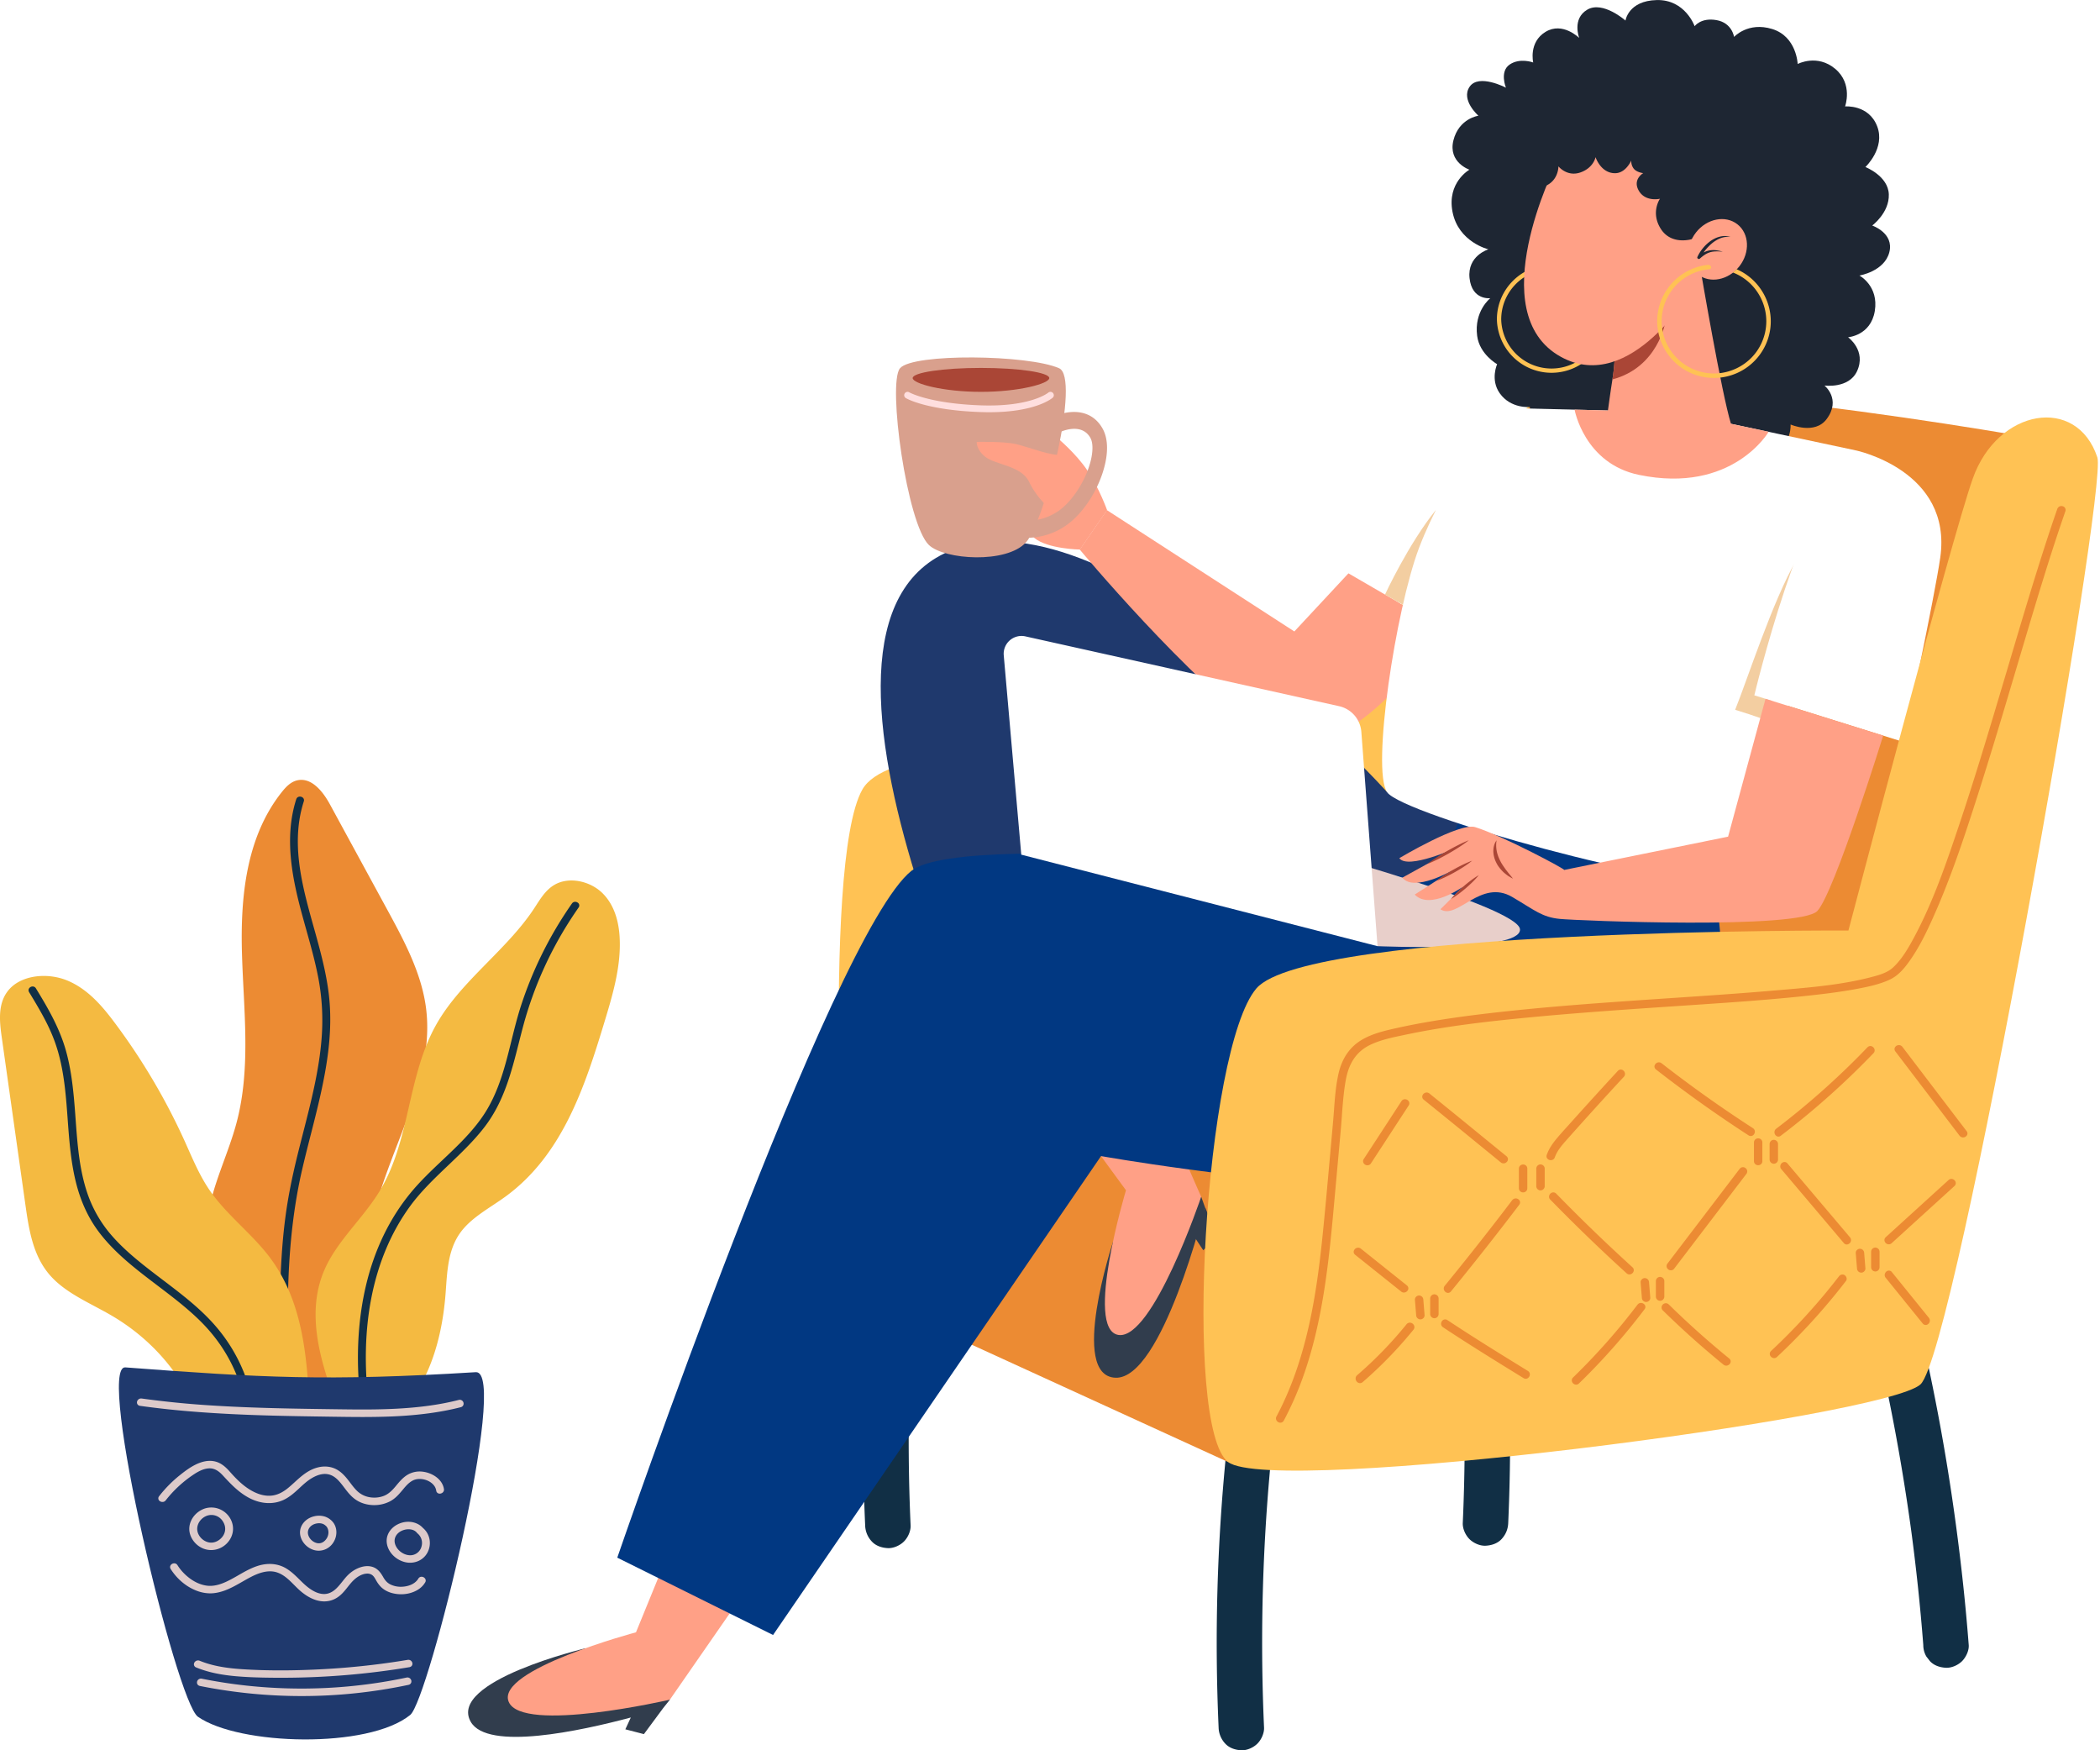 <svg xmlns="http://www.w3.org/2000/svg" fill="none" viewBox="0 0 210 175">
  <path
    fill="#112f45"
    d="M91.815 125.09a189.73 189.73 0 0 0-.754 27.43c.025.564-.271 1.21-.665 1.604-.394.394-1.04.69-1.608.664-.587-.027-1.197-.218-1.607-.664a2.435 2.435 0 0 1-.665-1.604 190.168 190.168 0 0 1 .757-27.432 1.718 1.718 0 0 1 .196-.874c.09-.28.247-.524.47-.729.393-.393 1.04-.689 1.607-.664.587.027 1.196.219 1.607.664.38.418.72 1.015.662 1.605Zm100.908 10.955a208.856 208.856 0 0 1 2.045 10.838 219.131 219.131 0 0 1 1.533 11.411c.222 2.06.412 4.122.572 6.187.042.553-.284 1.224-.665 1.605-.393.394-1.04.689-1.607.664-.587-.027-1.197-.218-1.607-.664l-.356-.458a2.251 2.251 0 0 1-.309-1.145 206.346 206.346 0 0 0-1.231-11.621l.081.604a207.952 207.952 0 0 0-2.839-16.213c-.13-.595-.086-1.211.228-1.747.277-.471.817-.92 1.359-1.042.582-.133 1.235-.105 1.75.228.483.308.921.775 1.046 1.353Zm-65.564 9.255a190.668 190.668 0 0 0-.929 21.398c.027 2.012.084 4.022.175 6.032.026.564-.271 1.21-.665 1.605-.393.393-1.04.689-1.607.664-.587-.027-1.197-.219-1.607-.664a2.436 2.436 0 0 1-.665-1.605 190.168 190.168 0 0 1 .757-27.432 1.719 1.719 0 0 1 .195-.874c.091-.28.248-.524.47-.729.394-.393 1.04-.689 1.607-.664.588.027 1.197.219 1.608.664.38.419.72 1.015.661 1.605Zm18.364-20.451a189.731 189.731 0 0 1 .754 27.43c-.025.564.271 1.21.665 1.605.394.393 1.04.689 1.608.663.587-.027 1.196-.218 1.607-.663.419-.456.638-.982.665-1.605a190.168 190.168 0 0 0-.251-21.419 186.442 186.442 0 0 0-.507-6.013 1.708 1.708 0 0 0-.195-.874 1.69 1.69 0 0 0-.469-.729c-.394-.393-1.041-.689-1.608-.664-.587.027-1.197.219-1.607.664-.381.418-.721 1.017-.662 1.605Z"
  />
  <path
    fill="#ffc254"
    d="M84.711 128.743s-2.686-42.36 1.527-49.808c4.215-7.448 46.486-2.237 46.486-2.237s10.863-26.144 17.645-33.767c4.886-5.492 11.848-6.339 13.743.562 1.895 6.9-21.861 80.882-21.861 80.882l-57.54 4.368Z"
  />
  <path
    fill="#3f505b"
    d="M123.614 80.504a109.639 109.639 0 0 0-12.772-.862 99.67 99.67 0 0 0-6.338.13c-1.886.102-3.86.317-5.547 1.232-1.541.835-2.884 2.314-3.05 4.12-.028.321-.535.325-.504 0 .151-1.672 1.17-3.087 2.504-4.055 1.545-1.12 3.471-1.53 5.339-1.709 2.131-.203 4.292-.22 6.433-.225 2.19-.004 4.382.059 6.568.185 2.464.144 4.922.371 7.369.68.317.039.32.545-.002.504Z"
  />
  <path
    fill="#ec8b33"
    d="m122.82 146.183-38.121-17.439s-6.302-22.301 10.146-28.033c16.448-5.732 54.836-3.568 54.836-3.568s-2.667-51.453 3.296-56.454c5.965-5.001 52.48 3.487 52.48 3.487l-19.116 82.694-63.521 19.313Z"
  />
  <path
    fill="#304049"
    d="M118.276 126.574a13.437 13.437 0 0 0-4.232-1.838c-.316-.076-.182-.563.135-.486a13.839 13.839 0 0 1 4.352 1.891c.27.176.017.613-.255.433Z"
  />
  <path
    fill="#313d4d"
    d="m58.503 164.812 8.486 5.129-.678.851-1.92 2.593-1.857-.481.547-1.181c-5.031 1.344-14.34 3.364-16.01.425-2.311-4.067 11.432-7.336 11.432-7.336Z"
  />
  <path
    fill="#ffa086"
    d="m75.332 157.908-8.345 12.033s-14.787 3.413-16.118.211c-1.332-3.201 12.73-6.947 12.73-6.947l4.548-11.129 7.185 5.832Z"
  />
  <path
    fill="#313d4d"
    d="m120.123 119.664.368 1.023s-4.262 17.236-8.941 17.064c-4.679-.171-.254-13.567-.254-13.567l8.827-4.52Z"
  />
  <path fill="#313d4d" d="m119.325 123.497 1.001 1.508 1.384-1.325-1.204-2.994-1.181 2.811Z" />
  <path
    fill="#ffa086"
    d="m114.24 106.254 5.877 13.407s-4.849 14.359-8.278 13.811c-3.428-.548.758-14.464.758-14.464l-7.102-9.706 8.745-3.048Z"
  />
  <path
    fill="#1f396d"
    d="M138.721 79.207S111.416 48.88 95.348 54.942c-19.918 7.516 7.368 59.698 7.368 59.698l14.125-5.608-.606-18.876 36.37 16.806 3.05-26.602-16.934-1.153Z"
  />
  <path
    fill="#1e2633"
    d="M169.655 41.607c1.603 1.402 4.429 4.322 8.044 3.15 1.482-.481 1.359-2.313 1.359-2.313s2.415 1.055 3.605-.543c1.486-1.995-.219-3.354-.219-3.354s2.436.334 3.257-1.429c.963-2.068-.894-3.4-.894-3.4s2.264-.156 2.672-2.614c.417-2.518-1.537-3.555-1.537-3.555s2.499-.41 2.991-2.33c.493-1.921-1.712-2.67-1.712-2.67s1.722-1.273 1.661-3.117c-.06-1.843-2.341-2.732-2.341-2.732s2.02-1.896 1.173-4.082c-.846-2.187-3.206-1.978-3.206-1.978s.82-2.239-.986-3.758c-1.807-1.517-3.754-.486-3.754-.486s-.099-2.737-2.537-3.493c-2.437-.757-3.825.79-3.825.79s-.186-1.409-1.759-1.683c-1.574-.274-2.182.612-2.182.612s-.939-2.684-3.79-2.617c-2.852.068-3.126 2.05-3.126 2.05s-2.257-2-3.816-1.092c-1.558.91-.813 2.83-.813 2.83s-1.649-1.65-3.364-.61c-1.716 1.04-1.234 3.064-1.234 3.064s-1.332-.5-2.36.208c-1.028.708-.369 2.31-.369 2.31s-2.716-1.426-3.628-.098c-.913 1.33.876 2.902.876 2.902s-1.949.266-2.499 2.465 1.599 2.931 1.599 2.931-2.264 1.28-1.688 4.224c.592 3.028 3.59 3.74 3.59 3.74s-2.128.629-1.889 2.876c.239 2.248 2.077 2.008 2.077 2.008s-1.646 1.286-1.314 3.778c.246 1.843 1.996 2.82 1.996 2.82s-.703 1.548.263 2.91c1.111 1.567 3.009 1.37 3.009 1.37s-.037 1.788 2.601 2.817c2.674 1.042 5.127-1.111 5.127-1.111l8.942-.79Z"
  />
  <path
    fill="#013882"
    d="M170.785 86.425s3.625 10.618-.859 25.005c-4.383 14.063-59.823 4.16-59.823 4.16l-32.797 47.883-15.578-7.732S83.16 93.405 91.15 87.064c5.489-4.354 52.406.869 52.406.869l3.136-7.889 24.093 6.381Z"
  />
  <path
    fill="#ffa086"
    d="m135.15 56.996-5.716 6.14-18.744-12.131-2.713 3.944s10.846 13.012 18.666 18.538c5.405 3.82 12.969-4.486 13.06-4.892.222-.997 1.784-7.268 1.784-7.268l-6.337-4.331Z"
  />
  <path
    fill="#fff"
    d="M149.981 40.778s-3.741.324-7.061 3.574c-3.319 3.25-9.244 12.295-9.244 12.295l10.061 5.836 6.244-21.705Z"
  />
  <path fill="#f3cea1" d="m143.612 50.957-3.191 9.582-1.921-1.094s2.347-5.077 5.112-8.488Z" />
  <path
    fill="#fff"
    d="m173.078 42.37-12.304-1.329-10.798-.263s-5.504 7.202-8.084 14.034c-2.323 6.15-4.755 22.109-3.182 24.396 1.574 2.287 29.369 9.939 33.183 8.65 3.814-1.287 13.67-42.83 13.67-42.83l-12.485-2.657Z"
  />
  <path
    fill="#e8cfca"
    d="M151.999 92.919c-.14-2.318-22.89-8.443-22.89-8.443l8.644 10.125c0 .002 14.386.635 14.246-1.682Z"
  />
  <path
    fill="#fff"
    d="m137.753 94.602-35.626-9.149-1.754-19.95a1.785 1.785 0 0 1 2.171-1.875l31.368 6.98a2.848 2.848 0 0 1 2.222 2.564l1.619 21.43Z"
  />
  <mask
    id="a"
    width="6"
    height="6"
    x="112"
    y="75"
    maskUnits="userSpaceOnUse"
    style="mask-type:luminance"
  >
    <path fill="#fff" d="m113.695 75.572 3.876.82-.891 4.213-3.876-.82.891-4.213Z" />
  </mask>
  <g mask="url(#a)">
    <mask
      id="b"
      width="5"
      height="6"
      x="113"
      y="75"
      maskUnits="userSpaceOnUse"
      style="mask-type:luminance"
    >
      <path fill="#fff" d="m113.633 75.907 3.644.436-.528 3.951-3.644-.436.528-3.951Z" />
    </mask>
    <g mask="url(#b)">
      <mask
        id="d"
        width="5"
        height="6"
        x="113"
        y="75"
        maskUnits="userSpaceOnUse"
        style="mask-type:luminance"
      >
        <path
          fill="url(#c)"
          d="M0 0h3.695v3.959H0z"
          transform="matrix(.994 .112 -.137 .991 113.627 75.932)"
        />
      </mask>
      <g mask="url(#d)">
        <path
          fill="url(#e)"
          d="M0 0h3.695v3.959H0z"
          transform="matrix(.994 .112 -.137 .991 113.627 75.932)"
        />
      </g>
    </g>
  </g>
  <mask
    id="f"
    width="6"
    height="6"
    x="116"
    y="76"
    maskUnits="userSpaceOnUse"
    style="mask-type:luminance"
  >
    <path fill="#fff" d="m117.277 76.359 3.876.819-.885 4.185-3.875-.82.884-4.184Z" />
  </mask>
  <g mask="url(#f)">
    <mask
      id="g"
      width="6"
      height="6"
      x="116"
      y="76"
      maskUnits="userSpaceOnUse"
      style="mask-type:luminance"
    >
      <path fill="#fff" d="m117.581 76.409 3.51 1.072-1.113 3.828-3.51-1.072 1.113-3.828Z" />
    </mask>
    <g mask="url(#g)">
      <mask
        id="i"
        width="6"
        height="6"
        x="116"
        y="76"
        maskUnits="userSpaceOnUse"
        style="mask-type:luminance"
      >
        <path
          fill="url(#h)"
          d="M0 0h3.694v3.959H0z"
          transform="matrix(-.955 -.298 -.274 .962 121.086 77.506)"
        />
      </mask>
      <g mask="url(#i)">
        <path
          fill="url(#j)"
          d="M0 0h3.694v3.959H0z"
          transform="matrix(-.955 -.298 -.274 .962 121.086 77.506)"
        />
      </g>
    </g>
  </g>
  <path
    fill="#f3cea1"
    d="M176.862 72.132c-.693-.358-3.348-1.164-3.348-1.164 1.16-2.847 3.779-10.988 6.117-14.949l-2.769 16.113Z"
  />
  <path
    fill="#fff"
    d="M185.565 45.027s9.7 2.012 8.461 10.72c-.557 3.918-3.659 18.444-3.659 18.444l-14.933-4.67c.002 0 4.725-19.973 10.131-24.494Z"
  />
  <path
    fill="#ffa086"
    d="M188.319 73.55s-4.859 15.632-6.571 17.521c-1.713 1.89-24.027.983-25.786.804-1.761-.18-2.436-.834-4.727-2.185-3.167-1.867-5.495 2.326-7.193 1.225l2.253-2.252s-3.294 2.366-4.824.78l3.825-2.444s-3.872 2.249-5.064.755l5.41-2.988s-4.866 2.222-5.712 1.038c0 0 6.014-3.593 7.586-3.105 2.748.854 9.239 4.32 8.889 4.284l16.404-3.33 3.743-13.783 11.767 3.68Z"
  />
  <path
    fill="#aa4636"
    d="M149.661 84.018c-.069.376-.051.736.013 1.079.066.344.192.669.352.98.153.315.367.603.574.899.114.14.225.287.34.431.119.142.242.283.355.442-.172-.082-.335-.183-.5-.284a6.854 6.854 0 0 1-.449-.36c-.273-.273-.534-.572-.707-.93a2.637 2.637 0 0 1-.305-1.146c-.002-.395.089-.804.327-1.111Zm-6.905 2.357c.313-.25.641-.473.975-.688a21.91 21.91 0 0 1 2.062-1.181c.353-.178.713-.348 1.087-.493-.313.25-.641.474-.975.69a22 22 0 0 1-2.062 1.181c-.353.176-.713.346-1.087.49Zm.89 1.697c.267-.22.55-.416.836-.602a16.684 16.684 0 0 1 1.786-1.007c.308-.15.621-.289.948-.405a9.36 9.36 0 0 1-.837.602 16.283 16.283 0 0 1-1.786 1.007 9.32 9.32 0 0 1-.947.405Zm1.458 1.816c.192-.244.402-.466.619-.68a13.548 13.548 0 0 1 1.385-1.192c.246-.182.497-.357.768-.51a7.483 7.483 0 0 1-.619.681 13.925 13.925 0 0 1-1.387 1.19 7.238 7.238 0 0 1-.766.51Z"
  />
  <path
    fill="#ffc254"
    d="M122.816 146.183c-4.561-3.465-2.329-41.318 2.821-47.354 5.151-6.037 59.206-5.791 59.206-5.791s10.244-39.002 12.434-45.187c2.483-7.013 10.397-8.349 12.459-2.119 1.052 3.178-14.125 89.376-17.685 92.682-3.558 3.306-64.673 11.234-69.235 7.769Z"
  />
  <path
    fill="#ec8b33"
    d="M127.649 141.621c3.2-6.011 4.097-12.888 4.688-18.862.246-2.482.47-5.008.688-7.452l.273-3.045c.037-.408.067-.818.098-1.231.089-1.207.18-2.456.447-3.649.345-1.536 1.113-2.674 2.285-3.383 1.105-.669 2.385-.954 3.622-1.228a63.75 63.75 0 0 1 2.883-.568c1.91-.335 3.949-.624 6.413-.91 4.947-.574 9.875-.937 14.497-1.258 1.246-.088 2.493-.17 3.739-.254 3.299-.222 6.71-.449 10.06-.738l.761-.065c2.976-.252 6.052-.513 8.954-1.264.734-.19 1.646-.427 2.23-.965.894-.823 1.524-1.922 2.094-2.976 1.946-3.603 3.298-7.62 4.489-11.162 1.63-4.843 3.101-9.786 4.525-14.565l.604-2.03c1.188-4.004 2.419-8.144 3.737-12.183a156.1 156.1 0 0 1 .994-2.95.432.432 0 0 1 .558-.261.384.384 0 0 1 .247.504c-1.513 4.343-2.85 8.825-4.142 13.16l-.105.353-.74 2.487c-1.21 4.072-2.463 8.282-3.781 12.398-1.353 4.228-2.716 8.355-4.522 12.355-.608 1.348-1.296 2.776-2.21 4.089-.541.778-1.163 1.554-2.04 1.968-.997.47-2.116.709-3.178.912-1.66.318-3.355.523-4.794.68-3.89.428-7.86.695-11.698.954l-2.101.141c-4.507.304-9.166.62-13.74 1.049-4.869.457-8.941.937-12.987 1.793l-.251.053c-1.112.234-2.264.476-3.277.977-1.293.64-2.072 1.766-2.382 3.443-.222 1.209-.316 2.472-.405 3.694-.036.482-.073.98-.116 1.466l-.591 6.52c-.546 6.074-1.111 12.355-3.22 18.187a32.564 32.564 0 0 1-1.872 4.226.389.389 0 0 1-.347.216.427.427 0 0 1-.203-.053c-.185-.097-.312-.331-.184-.573Z"
  />
  <path
    fill="#ec8b33"
    d="m150.079 116.22-2.367-1.931a982.363 982.363 0 0 0-5.339-4.339.373.373 0 0 1-.145-.351.448.448 0 0 1 .283-.335.428.428 0 0 1 .429.067 993.019 993.019 0 0 1 5.344 4.345l2.364 1.927a.375.375 0 0 1 .053.546.462.462 0 0 1-.353.17.425.425 0 0 1-.269-.099Zm3.971.203c.227 0 .421.192.421.42v1.757c0 .228-.194.42-.421.42a.425.425 0 0 1-.421-.42v-1.757c0-.228.192-.42.421-.42Zm-2.159 2.383v-1.963c0-.235.182-.412.421-.412a.43.43 0 0 1 .282.101c.09.076.138.187.138.311v1.963a.407.407 0 0 1-.42.412.407.407 0 0 1-.421-.412Zm-.04 1.113c.176.135.208.36.074.537a309.854 309.854 0 0 1-6.831 8.666.376.376 0 0 1-.353.143.45.45 0 0 1-.335-.284.423.423 0 0 1 .071-.427 304.365 304.365 0 0 0 5.265-6.625c.494-.642.988-1.283 1.477-1.929a.447.447 0 0 1 .632-.081Zm-7.109 12.07c2.663 1.768 5.4 3.452 8.045 5.081.132.08.204.211.199.359a.446.446 0 0 1-.231.378.368.368 0 0 1-.181.047.415.415 0 0 1-.217-.063c-2.65-1.631-5.388-3.316-8.056-5.087-.231-.153-.231-.424-.113-.6a.387.387 0 0 1 .554-.115Zm-4.092.421a.421.421 0 0 1 .401-.158.47.47 0 0 1 .363.291.406.406 0 0 1-.071.41 41.487 41.487 0 0 1-5.073 5.233.416.416 0 0 1-.271.106.424.424 0 0 1-.32-.155c-.146-.168-.183-.449.036-.639a40.094 40.094 0 0 0 4.935-5.088Zm-4.996-7.632a.426.426 0 0 1 .431.065l4.6 3.674a.37.37 0 0 1 .059.541.468.468 0 0 1-.356.175.42.42 0 0 1-.27-.098l-4.6-3.673a.369.369 0 0 1-.146-.35.446.446 0 0 1 .282-.334Zm20.037-10.968c.345-.411.71-.815 1.063-1.206l.367-.407a477.956 477.956 0 0 1 4.663-5.124.39.39 0 0 1 .572-.018c.155.141.217.401.032.603a424.388 424.388 0 0 0-5.751 6.344c-.499.561-.93 1.079-1.155 1.711a.414.414 0 0 1-.406.284.44.44 0 0 1-.336-.15.377.377 0 0 1-.063-.381c.192-.54.505-1.051 1.014-1.656Zm-.455 5.42a.397.397 0 0 1 .386.114 174.234 174.234 0 0 0 7.623 7.361.385.385 0 0 1 .126.373.45.45 0 0 1-.429.345.414.414 0 0 1-.281-.113 179.134 179.134 0 0 1-7.637-7.374.398.398 0 0 1-.104-.395.447.447 0 0 1 .316-.311Zm10.782 8.44c.232.01.414.195.414.421v1.549a.424.424 0 0 1-.413.42h-.017a.426.426 0 0 1-.414-.42v-1.549c0-.113.049-.226.135-.306a.392.392 0 0 1 .295-.115Zm-1.839.251a.413.413 0 0 1 .311-.132.428.428 0 0 1 .413.407l.124 1.548a.395.395 0 0 1-.114.302.423.423 0 0 1-.298.131h-.015a.428.428 0 0 1-.413-.406l-.124-1.548a.388.388 0 0 1 .116-.302Zm2.696 2.501a87.748 87.748 0 0 0 6.046 5.405.375.375 0 0 1 .054.546.464.464 0 0 1-.354.17.429.429 0 0 1-.271-.099 88.23 88.23 0 0 1-6.069-5.425.404.404 0 0 1 0-.585.414.414 0 0 1 .594-.012Zm-3.125.024a.429.429 0 0 1 .404-.169c.16.02.299.119.357.255a.364.364 0 0 1-.056.372 64.804 64.804 0 0 1-6.558 7.419.402.402 0 0 1-.395.104.447.447 0 0 1-.31-.317.393.393 0 0 1 .115-.385 64.055 64.055 0 0 0 6.443-7.279Zm3.34-3.435a.43.43 0 0 1-.261-.091.405.405 0 0 1-.084-.581l7.223-9.477a.408.408 0 0 1 .585-.072.405.405 0 0 1 .085.581l-7.223 9.477a.405.405 0 0 1-.325.163Zm10.3-13.046c.232.01.414.195.414.42v1.549a.424.424 0 0 1-.413.42h-.016a.426.426 0 0 1-.415-.42v-1.549c0-.113.049-.226.135-.306a.387.387 0 0 1 .295-.114Zm-1.573-.146c.239 0 .42.177.42.412v1.86a.407.407 0 0 1-.42.412.426.426 0 0 1-.283-.101.4.4 0 0 1-.138-.311v-1.86c0-.235.18-.412.421-.412Zm-10.092-7.57a.437.437 0 0 1 .436.061 127.883 127.883 0 0 0 9.131 6.488c.231.15.234.419.12.595a.4.4 0 0 1-.334.192.413.413 0 0 1-.224-.069 130.6 130.6 0 0 1-9.255-6.586.367.367 0 0 1-.15-.345.441.441 0 0 1 .276-.336Zm14.493 5.625a83.163 83.163 0 0 1-2.141 1.683.362.362 0 0 1-.372.057.447.447 0 0 1-.256-.355.435.435 0 0 1 .17-.405 78.327 78.327 0 0 0 9.126-8.139c.186-.191.433-.149.581-.006.15.142.207.4.019.596a79.775 79.775 0 0 1-7.127 6.569Zm-2.087 5.024a.418.418 0 0 1-.078-.421.45.45 0 0 1 .332-.29.374.374 0 0 1 .36.138l6.253 7.387c.103.121.13.274.078.42a.45.45 0 0 1-.332.291c-.022.003-.044.007-.066.007a.386.386 0 0 1-.294-.143l-6.253-7.389Zm4.347 12.487c.483-.581.958-1.174 1.412-1.764.145-.189.372-.244.562-.135.101.057.181.17.206.293a.365.365 0 0 1-.064.3 63.322 63.322 0 0 1-6.896 7.595.413.413 0 0 1-.281.116.443.443 0 0 1-.32-.143.393.393 0 0 1 .013-.575 62.72 62.72 0 0 0 5.368-5.687Zm-45.382-13.067a.412.412 0 0 1-.349.193h-.023a.445.445 0 0 1-.374-.237.381.381 0 0 1 .027-.391l3.77-5.786a.404.404 0 0 1 .372-.192.45.45 0 0 1 .374.237.385.385 0 0 1-.027.393l-3.77 5.783Zm52.383-11.565a.444.444 0 0 1 .355-.256c.157-.02.31.044.406.17l6.421 8.428a.362.362 0 0 1 .056.371.449.449 0 0 1-.355.256l-.058.003a.434.434 0 0 1-.348-.173l-6.421-8.428a.37.37 0 0 1-.056-.371Zm5.379 13.23c.204-.185.465-.119.606.035a.39.39 0 0 1-.022.57l-6.278 5.712a.416.416 0 0 1-.409.093.447.447 0 0 1-.301-.325.38.38 0 0 1 .126-.373l6.278-5.712Zm-6.024 9.06a.373.373 0 0 1 .352.144l3.703 4.573a.439.439 0 0 1-.074.623.387.387 0 0 1-.247.093.383.383 0 0 1-.297-.148l-3.703-4.573a.422.422 0 0 1-.067-.428.44.44 0 0 1 .333-.284Z"
  />
  <path
    fill="#ffa086"
    d="M105.681 43.738s1.892 1.554 3.07 3.32c1.179 1.764 1.958 3.945 1.958 3.945l-2.713 3.944s-3.2-.05-4.548-1.15c-1.352-1.102 2.233-10.059 2.233-10.059Z"
  />
  <path
    fill="#d9a08d"
    d="M105.911 36.818c2.144.949-1.367 15.252-3.311 17.407-1.944 2.154-8.128 1.747-9.698.279-2.192-2.052-4.175-16.177-2.899-17.686 1.276-1.511 12.828-1.365 15.908 0Z"
  />
  <path
    fill="#aa4636"
    d="M91.267 37.8c0 .562 3.058 1.379 6.83 1.379 3.772 0 6.831-.817 6.831-1.378 0-.562-3.059-1.015-6.83-1.015-3.773 0-6.831.455-6.831 1.015Z"
  />
  <path
    fill="#d9a08d"
    d="M102.759 53.769a6.82 6.82 0 0 0 3.789-1.192c1.857-1.262 3.504-3.9 4.009-6.414.271-1.346.165-2.494-.303-3.32-1.272-2.246-3.782-1.739-4.93-1.157-.37.188-.538.687-.377 1.117.162.429.591.626.96.44.099-.048 2.216-1.075 3.129.533.239.422.274 1.133.101 2-.408 2.03-1.837 4.323-3.325 5.336-1.654 1.126-3.321.95-3.337.948-.401-.046-.759.292-.8.758-.04.465.248.88.648.93.022.003.179.02.436.02Z"
  />
  <path
    fill="#ffa086"
    d="M105.379 51.17s-1.505-.997-2.488-3.026c-.754-1.554-3.279-1.677-4.283-2.413-1.005-.736-.936-1.546-.936-1.546s2.678-.072 3.949.222c1.27.294 3.541 1.228 4.59 1.062 1.05-.165-.832 5.7-.832 5.7Z"
  />
  <path
    fill="#ffdede"
    d="M90.466 39.344a.337.337 0 0 1 .46-.118c.02.012 1.967 1.106 7.072 1.3 5.038.192 6.808-1.25 6.823-1.263a.338.338 0 0 1 .475.029.335.335 0 0 1-.028.474c-.068.058-1.694 1.45-6.341 1.45-.31 0-.631-.007-.954-.019-5.34-.203-7.309-1.346-7.39-1.395a.334.334 0 0 1-.117-.458Z"
  />
  <path
    fill="#ffc254"
    d="M160.617 31.936a5.466 5.466 0 0 0-5.463-5.456c-3.013 0-5.464 2.447-5.464 5.456a5.465 5.465 0 0 0 10.927 0Zm-.431 0a5.034 5.034 0 0 1-10.065 0 5.034 5.034 0 0 1 5.033-5.025c2.773 0 5.032 2.255 5.032 5.024Z"
  />
  <path
    fill="#ffa086"
    d="M176.865 43.172s-3.619 6.24-12.969 4.308c-5.47-1.13-6.438-6.521-6.438-6.521l3.336.082s.263-1.966.451-3.107c.121-.726.187-1.433.222-2.002.048-.72.044-1.211.044-1.211l8.521-7.91s2.137 12.597 3.065 15.56l3.768.801Z"
  />
  <path
    fill="#aa4636"
    d="M166.54 32.165s-.707 4.557-5.299 5.769h-.001c.121-.726.187-1.434.222-2.002l.002-.001 5.076-3.766Z"
  />
  <path
    fill="#ffa086"
    d="M155.558 16.52s-7.444 14.767.53 19.158c7.04 3.876 13.261-6.939 13.261-6.939 2.391-2.739 4.27-13.125-2.529-15.385-6.798-2.262-10.504 1.879-11.262 3.166Z"
  />
  <path
    fill="#1e2633"
    d="M169.175 23.91s-2.021.636-3.083-1.011c-1.062-1.645-.096-3.027-.096-3.027s-1.441.346-2.109-.793c-.668-1.14.437-1.77.437-1.77s-.725-.072-1.001-.519a1.2 1.2 0 0 1 .088-1.432s-.546 1.995-1.951 1.96c-1.407-.036-1.904-1.607-1.904-1.607s-.194 1.077-1.528 1.535c-1.335.457-2.185-.615-2.185-.615s.052 2.65-3.446 2.117c-2.947-.449-1.228-5.035 1.15-6.867 2.378-1.83 8.187-6.04 14.507-2.596 6.321 3.443 5.683 10.863 4.993 12.202-.692 1.336-3.872 2.424-3.872 2.424Z"
  />
  <path
    fill="#ffa086"
    d="M169.799 27.44c-1.196-.936-1.283-2.819-.195-4.204 1.088-1.385 2.94-1.749 4.136-.812 1.196.936 1.283 2.819.195 4.204-1.089 1.385-2.941 1.749-4.136.812Z"
  />
  <path
    fill="#1e2633"
    d="M172.272 25.16a4.472 4.472 0 0 0-.67-.138 2.237 2.237 0 0 0-.686.022 2.17 2.17 0 0 0-.623.238 4.13 4.13 0 0 0-.522.368l.246.168a4.38 4.38 0 0 1 .51-.798c.097-.126.205-.245.316-.36.057-.055.113-.114.17-.17l.182-.159c.249-.205.525-.381.833-.504.308-.121.657-.18 1.022-.138a1.939 1.939 0 0 0-1.094-.018c-.352.09-.67.259-.95.46l-.202.16a5.649 5.649 0 0 0-.19.171 4.5 4.5 0 0 0-.341.375c-.214.26-.391.548-.532.854l-.002.001c-.03.068.005.152.082.185a.152.152 0 0 0 .165-.02c.147-.133.302-.26.467-.368a2.02 2.02 0 0 1 .535-.262c.389-.123.838-.098 1.284-.067Z"
  />
  <path
    fill="#ffc254"
    d="M170.795 26.482a5.683 5.683 0 0 0-4.842 4.032c-.81 2.729.567 5.678 3.184 6.806a5.688 5.688 0 0 0 7.63-3.351c.975-2.815-.417-5.885-3.109-7.053a6.785 6.785 0 0 1-.368.33c2.747 1.063 4.117 4.232 2.886 7-1.031 2.323-3.637 3.573-6.098 2.926a5.227 5.227 0 0 1-3.625-6.76 5.235 5.235 0 0 1 4.485-3.496.192.192 0 0 0 .145-.296.31.31 0 0 0-.288-.138Z"
  />
  <path
    fill="#ec8b33"
    d="M143.447 129.412c.233.01.414.195.414.42v1.55a.425.425 0 0 1-.412.42h-.017a.426.426 0 0 1-.414-.42v-1.55c0-.112.049-.225.135-.306a.383.383 0 0 1 .294-.114Zm-1.84.248a.417.417 0 0 1 .313-.131c.224.01.394.177.412.407l.125 1.548a.4.4 0 0 1-.115.302.417.417 0 0 1-.297.131h-.016a.428.428 0 0 1-.412-.406l-.125-1.548a.386.386 0 0 1 .115-.303Zm45.934-4.924a.427.427 0 0 1 .414.421v1.549a.424.424 0 0 1-.412.42h-.017a.426.426 0 0 1-.414-.42v-1.549a.425.425 0 0 1 .429-.421Zm-1.848.251a.416.416 0 0 1 .311-.131c.226.01.394.177.412.407l.125 1.548a.4.4 0 0 1-.115.302.417.417 0 0 1-.297.131h-.016a.428.428 0 0 1-.412-.407l-.125-1.547a.393.393 0 0 1 .117-.303Zm-156.656 17.47c-4.568-6.24-9.356-13.278-8.266-20.765.475-3.263 2.052-6.282 2.895-9.476 1.444-5.472.695-11.223.532-16.868-.163-5.645.404-11.66 3.99-16.163.395-.496.864-.995 1.5-1.155 1.445-.363 2.608 1.114 3.295 2.375l5.706 10.48c1.722 3.162 3.472 6.41 3.918 9.935.902 7.136-3.62 13.754-5.253 20.758-1.628 6.981-.529 14.876-4.864 20.726l-3.453.153Z"
  />
  <path
    fill="#112f45"
    d="m31.556 93.36-.167-.596c-1.027-3.669-2.089-7.463-1.37-11.226.09-.465.21-.941.363-1.417a.343.343 0 0 0-.07-.34.444.444 0 0 0-.408-.125.368.368 0 0 0-.279.252c-1.28 4.011-.33 8.214.665 11.838.113.408.225.816.34 1.225.438 1.563.89 3.178 1.198 4.79.377 1.964.49 3.989.335 6.021-.242 3.196-1.055 6.376-1.843 9.451-.202.79-.41 1.607-.608 2.412-.553 2.267-.922 4.171-1.164 5.991-.253 1.897-.414 3.957-.497 6.3-.075 2.185-.075 4.349-.069 6.379v.627c-.002 1.711-.003 3.481.497 5.165.126.426.298.865.512 1.302a.35.35 0 0 0 .318.203.409.409 0 0 0 .181-.043c.206-.1.29-.321.196-.516-.82-1.688-.896-3.543-.908-5.62-.011-2.203-.018-4.191.027-6.226.105-4.614.567-8.638 1.418-12.305.265-1.148.562-2.313.85-3.439.683-2.677 1.39-5.446 1.737-8.234.267-2.157.286-4.108.053-5.965-.254-2.023-.786-4.026-1.307-5.903Z"
  />
  <path
    fill="#f4ba41"
    d="M34.09 141.575c-1.835-4.726-3.67-9.962-1.64-14.622 1.253-2.876 3.823-5.101 5.477-7.803 3.153-5.144 2.76-11.587 5.755-16.809 2.468-4.304 6.994-7.352 9.736-11.518.569-.864 1.096-1.81 2.028-2.355 1.486-.867 3.59-.356 4.79.822 1.2 1.178 1.645 2.845 1.729 4.45.155 2.89-.699 5.738-1.545 8.526-1.943 6.404-4.191 13.247-9.897 17.391-1.591 1.155-3.45 2.101-4.542 3.662-1.208 1.728-1.264 3.894-1.417 5.939-.399 5.351-2.175 11.238-7.24 13.974l-3.234-1.657Zm-7.12-15.869c-1.783-2.365-4.296-4.227-5.974-6.654-1.078-1.559-1.778-3.303-2.549-5.006a63.632 63.632 0 0 0-6.923-11.715c-1.262-1.696-2.698-3.403-4.738-4.272-2.038-.867-4.83-.598-6.07 1.114-.942 1.303-.759 3-.54 4.548l2.375 16.81c.344 2.425.742 4.976 2.39 6.907 1.604 1.878 4.124 2.857 6.314 4.153 3.139 1.857 5.721 4.485 7.4 7.532 1.046 1.899 1.824 4.045 3.648 5.368 1.825 1.322 8.03-.704 8.68-2.743-.22-5.561-.558-11.456-4.014-16.042Z"
  />
  <path
    fill="#112f45"
    d="M57.768 90.247c-.17-.118-.43-.116-.574.09a38.703 38.703 0 0 0-5.147 10.383c-.348 1.096-.63 2.235-.904 3.339-.612 2.479-1.247 5.044-2.68 7.267-1.119 1.738-2.679 3.215-4.189 4.642-1.114 1.053-2.267 2.144-3.242 3.337-2.11 2.583-3.605 5.699-4.443 9.263-.74 3.151-.966 6.598-.667 10.242.034.41.076.841.127 1.282a.38.38 0 0 0 .234.309.477.477 0 0 0 .183.039.405.405 0 0 0 .24-.076.325.325 0 0 0 .13-.309c-.412-3.628-.318-7.05.276-10.167.679-3.551 1.992-6.677 3.9-9.292 1.094-1.498 2.481-2.817 3.821-4.094 1.252-1.193 2.547-2.425 3.612-3.808 1.946-2.524 2.702-5.516 3.436-8.409.158-.627.323-1.274.495-1.905a37.719 37.719 0 0 1 4.67-10.429c.255-.395.529-.803.813-1.213a.337.337 0 0 0-.09-.491Zm-41.481 37.731c-.623-.473-1.267-.962-1.885-1.454-1.01-.805-2.306-1.891-3.371-3.156a12.556 12.556 0 0 1-2.29-4.049c-.813-2.386-.998-4.93-1.178-7.391a98.001 98.001 0 0 0-.175-2.188c-.128-1.346-.337-3.11-.833-4.823-.549-1.894-1.49-3.62-2.25-4.912a85.437 85.437 0 0 0-.716-1.19.371.371 0 0 0-.333-.183.421.421 0 0 0-.359.212c-.06.11-.057.24.012.354 1.069 1.758 1.936 3.235 2.54 4.876.495 1.342.828 2.848 1.047 4.739.12 1.035.199 2.095.273 3.121.156 2.141.32 4.354.877 6.488.432 1.654 1.095 3.129 1.972 4.385.771 1.105 1.796 2.201 3.131 3.351.97.835 2.011 1.625 3.018 2.389 1.456 1.104 2.96 2.247 4.265 3.538 2.427 2.401 3.99 5.366 4.516 8.574.064.388.111.788.145 1.223.017.227.217.355.412.355.012 0 .024 0 .034-.002.215-.016.36-.176.343-.378-.255-3.307-1.617-6.564-3.836-9.167-1.531-1.807-3.477-3.284-5.359-4.712Z"
  />
  <path
    fill="#1f396d"
    d="M12.531 136.717c-2.947-.224 5.089 33.417 7.262 34.931 4.125 2.876 17.025 3.229 21.228-.179 1.858-1.508 9.953-34.483 6.558-34.273-14.918.922-21.49.547-35.047-.479Z"
  />
  <path
    fill="#ddcaca"
    d="M42.238 147.141a2.387 2.387 0 0 0-1.504.324c-.458.283-.785.676-1.103 1.057l-.092.111c-.312.373-.669.743-1.16.933-.466.18-1 .22-1.505.116a2.373 2.373 0 0 1-1.245-.694c-.218-.222-.41-.476-.596-.721a15.917 15.917 0 0 0-.281-.365c-.275-.341-.617-.722-1.076-.974-.525-.29-1.163-.372-1.794-.232-1.019.226-1.734.877-2.426 1.509-.203.186-.415.378-.628.553-.506.416-.969.653-1.459.749-.495.096-1.045.035-1.596-.175-1.137-.435-2.026-1.324-2.745-2.137-.375-.425-.831-.894-1.488-1.064-.587-.153-1.25-.052-1.97.301-.605.296-1.142.706-1.633 1.102a12.528 12.528 0 0 0-2.029 2.067.329.329 0 0 0 .061.478c.163.127.44.141.598-.063a11.943 11.943 0 0 1 2.716-2.534c.471-.319 1.034-.649 1.634-.67.605-.021 1.034.347 1.372.714l.015.015c.771.832 1.568 1.691 2.657 2.252 1.156.595 2.405.652 3.43.158.616-.298 1.096-.743 1.562-1.175.358-.333.729-.677 1.153-.939.596-.37 1.144-.521 1.63-.447.39.058.747.262 1.092.621.215.224.41.479.597.726.37.488.754.99 1.342 1.328.49.281 1.07.422 1.654.422a3.41 3.41 0 0 0 1.586-.38c.503-.265.861-.669 1.215-1.092l.059-.071c.291-.351.594-.714 1.01-.922.676-.338 1.696-.079 2.14.544.102.145.166.303.193.482.03.199.203.32.414.288.203-.032.394-.207.357-.449-.154-1.01-1.202-1.644-2.157-1.746Zm-.074 10.509a.37.37 0 0 0-.33.185c-.366.61-1.148.818-1.758.817a2.362 2.362 0 0 1-1.036-.234c-.303-.153-.514-.37-.727-.748-.255-.448-.568-.882-1.147-1.03-.564-.144-1.122.037-1.491.214-.433.208-.816.517-1.171.944-.088.104-.172.21-.256.316-.207.26-.404.507-.64.729-.365.345-.757.525-1.168.533-.444.008-.907-.156-1.422-.509-.396-.271-.741-.61-1.074-.94-.403-.398-.82-.808-1.34-1.119-.84-.499-1.884-.575-2.94-.208-.66.228-1.258.571-1.835.904a25.89 25.89 0 0 1-.669.375c-.744.4-1.624.79-2.523.655-1.171-.176-2.033-.981-2.444-1.444a4.759 4.759 0 0 1-.449-.605c-.131-.206-.385-.218-.555-.11-.182.114-.233.324-.122.499.605.954 1.473 1.704 2.446 2.112a3.882 3.882 0 0 0 1.496.324h.002c.463 0 .96-.097 1.476-.289.623-.231 1.192-.558 1.744-.873.27-.155.549-.315.83-.461.676-.351 1.686-.783 2.636-.472.695.228 1.213.751 1.716 1.255.221.222.45.452.69.654.778.654 1.578.99 2.323.99.317 0 .623-.061.916-.183.65-.273 1.047-.773 1.43-1.257.22-.278.427-.538.68-.762.221-.196.672-.534 1.194-.574a.853.853 0 0 1 .545.124c.177.118.29.316.398.509l.013.024c.19.336.446.717.906.994.34.206.745.337 1.207.389.908.106 1.834-.16 2.415-.688.151-.137.281-.297.387-.474a.343.343 0 0 0 .01-.354.432.432 0 0 0-.363-.212Zm-21.051-2.669c.606 0 1.205-.257 1.634-.732.601-.666.726-1.562.324-2.34a2.181 2.181 0 0 0-2.532-1.1c-.902.275-1.564 1.082-1.609 1.966-.044.838.535 1.699 1.377 2.047.26.107.535.159.806.159Zm1.135-2.925c.338.474.36 1.035.06 1.5-.273.42-.852.804-1.48.647-.566-.141-1.03-.643-1.098-1.195-.08-.633.377-1.283 1.04-1.483a1.34 1.34 0 0 1 1.478.531Zm9.621 2.989c.53 0 1.04-.247 1.38-.699.505-.667.52-1.58.037-2.168a1.782 1.782 0 0 0-.788-.541 2.014 2.014 0 0 0-1.06-.037c-.768.171-1.34.751-1.426 1.44-.094.753.422 1.558 1.2 1.874.214.089.438.131.657.131Zm.841-1.302c-.165.314-.527.647-1.005.543-.483-.105-.883-.548-.914-1.009-.025-.398.25-.761.685-.906.147-.048.292-.072.433-.072.1 0 .195.012.288.037.188.05.321.155.46.296.228.304.252.736.053 1.111Zm9.586-.97c-.507-.567-1.374-.768-2.185-.504-.887.289-1.468 1.025-1.444 1.833.027.919.767 1.788 1.757 2.065.195.056.392.081.584.081.71 0 1.368-.358 1.713-.971.477-.842.297-1.893-.425-2.504Zm-.174 1.948a1.163 1.163 0 0 1-1.24.773c-.633-.068-1.229-.567-1.387-1.16-.136-.513.123-1.012.66-1.272a1.63 1.63 0 0 1 .7-.16c.31 0 .613.096.816.325.02.031.047.062.08.089.413.346.555.884.371 1.405Zm4.228-14.472a.384.384 0 0 0-.48-.276c-4.065 1.041-8.505.98-12.074.932l-.175-.002c-4.068-.056-8.273-.111-12.398-.375a92.696 92.696 0 0 1-7.051-.699.416.416 0 0 0-.39.155.377.377 0 0 0-.063.369.35.35 0 0 0 .285.209c3.635.511 7.668.816 12.696.961 2.062.059 4.1.091 6.36.123l.186.003c.98.013 1.974.029 2.976.029 1.015 0 2.033-.016 3.044-.059 2.601-.113 4.826-.414 6.806-.92a.364.364 0 0 0 .277-.45Zm-5.694 27.481a50.59 50.59 0 0 1-7.968 1.036 51.4 51.4 0 0 1-8.034-.232 50.568 50.568 0 0 1-4.472-.691.405.405 0 0 0-.385.124.381.381 0 0 0-.081.372c.04.119.143.205.28.232a51.944 51.944 0 0 0 10.146 1.008 51.695 51.695 0 0 0 10.704-1.119.355.355 0 0 0 .278-.237.383.383 0 0 0-.084-.371.391.391 0 0 0-.384-.122Zm.105-1.769a76.314 76.314 0 0 1-8.313.921c-3.061.17-5.763.173-8.26.009-1.783-.118-3.084-.378-4.219-.842a.417.417 0 0 0-.42.055.382.382 0 0 0-.155.346.338.338 0 0 0 .218.266c1.098.449 2.325.726 3.863.869 1.422.132 2.875.154 4.124.163l.582.001a77.733 77.733 0 0 0 12.757-1.058c.207-.036.334-.204.3-.402a.406.406 0 0 0-.477-.328Z"
  />
  <defs>
    <pattern id="c" width="1" height="1" patternContentUnits="objectBoundingBox">
      <use href="#k" transform="scale(.001)" />
    </pattern>
    <pattern id="e" width="1" height="1" patternContentUnits="objectBoundingBox">
      <use href="#l" transform="scale(.001)" />
    </pattern>
    <pattern id="h" width="1" height="1" patternContentUnits="objectBoundingBox">
      <use href="#k" transform="scale(.001)" />
    </pattern>
    <pattern id="j" width="1" height="1" patternContentUnits="objectBoundingBox">
      <use href="#l" transform="scale(.001)" />
    </pattern>
  </defs>
</svg>
